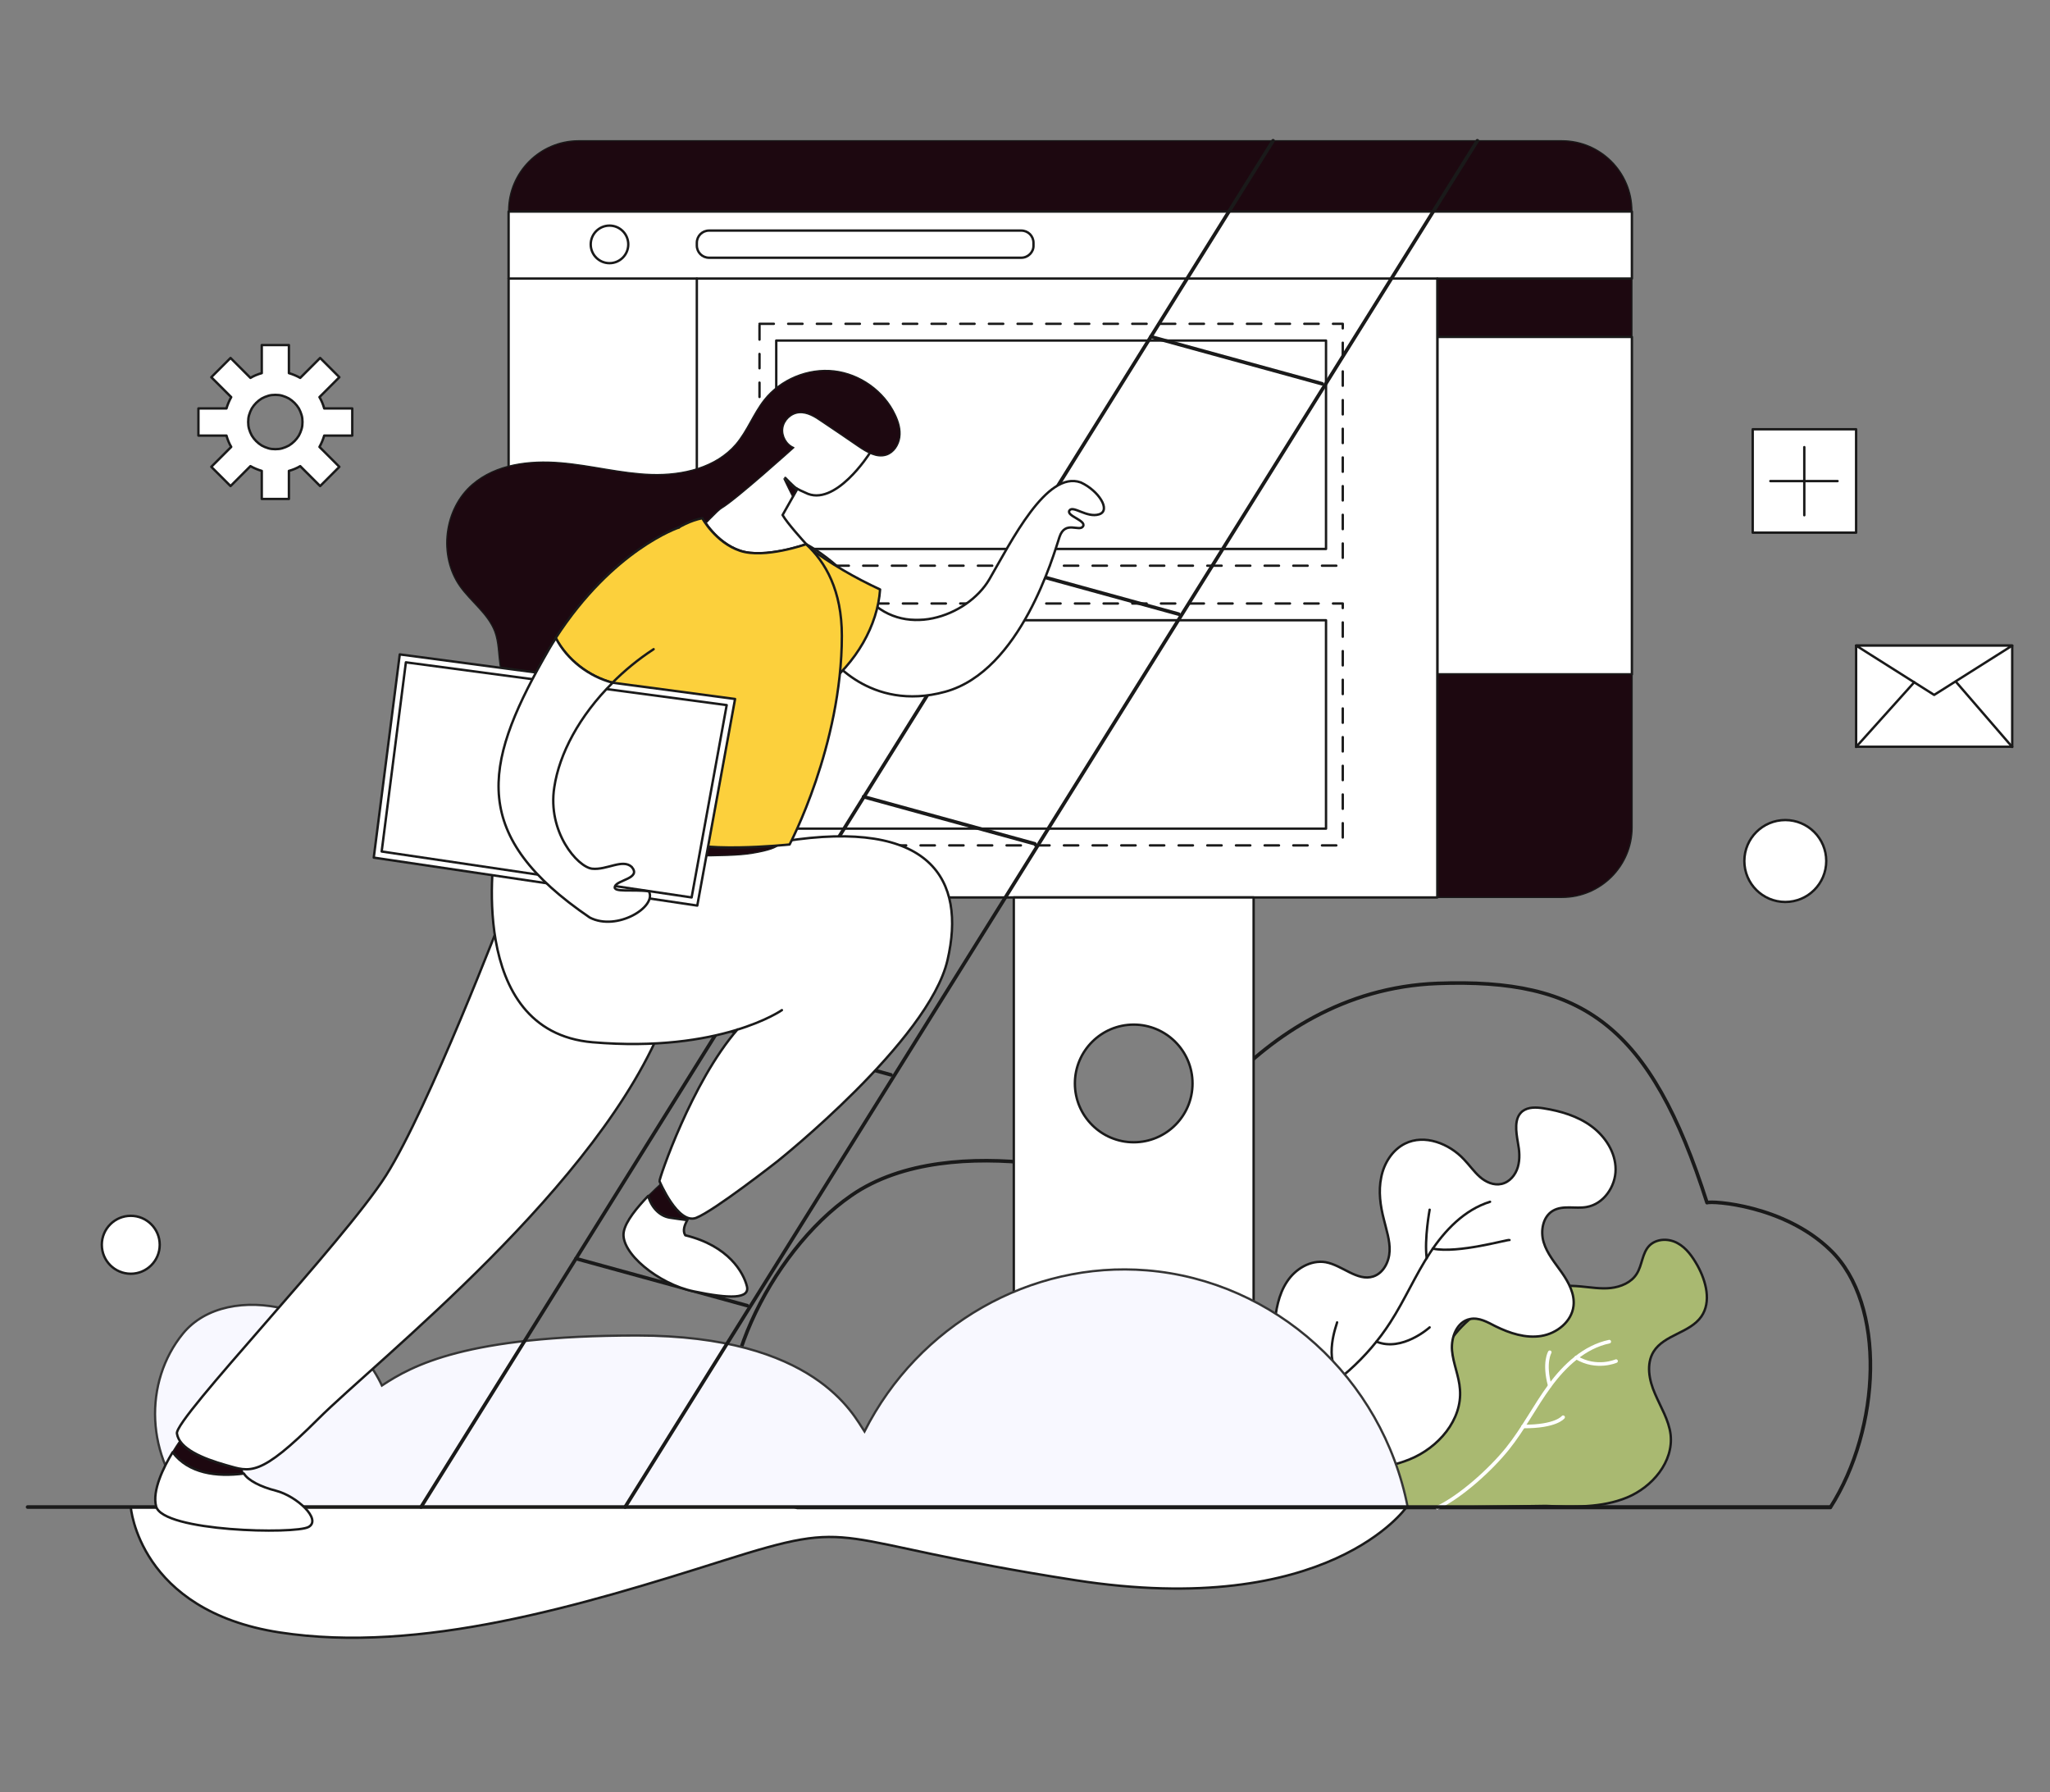 <?xml version="1.0" encoding="utf-8"?>
<!-- Generator: Adobe Illustrator 27.8.1, SVG Export Plug-In . SVG Version: 6.00 Build 0)  -->
<svg version="1.1" id="Layer_1" xmlns="http://www.w3.org/2000/svg" xmlns:xlink="http://www.w3.org/1999/xlink" x="0px" y="0px"
	 viewBox="0 0 906.1 792" style="enable-background:new 0 0 906.1 792;" xml:space="preserve">
<rect x="0" y="0" width="906.1" height="792" fill="#808080" stroke="none"/>
<style type="text/css">
	.st0{fill:#FFFFFF;stroke:#1A1A1A;stroke-width:1.056;stroke-linecap:round;stroke-linejoin:round;stroke-miterlimit:10;}
	.st1{fill:none;stroke:#1A1A1A;stroke-width:1.584;stroke-linecap:round;stroke-linejoin:round;stroke-miterlimit:10;}
	.st2{fill:#1D0810;stroke:#1A1A1A;stroke-width:0.528;stroke-linecap:round;stroke-linejoin:round;stroke-miterlimit:10;}
	.st3{fill:none;stroke:#1A1A1A;stroke-width:1.056;stroke-linecap:round;stroke-linejoin:round;stroke-miterlimit:10;}
	
		.st4{fill:none;stroke:#1A1A1A;stroke-width:1.056;stroke-linecap:round;stroke-linejoin:round;stroke-miterlimit:10;stroke-dasharray:6.337;}
	.st5{fill:#A9B971;stroke:#1A1A1A;stroke-width:1.056;stroke-linecap:round;stroke-linejoin:round;stroke-miterlimit:10;}
	.st6{fill:none;stroke:#FFFFFF;stroke-width:1.584;stroke-linecap:round;stroke-linejoin:round;stroke-miterlimit:10;}
	.st7{fill:#F8F8FF;stroke:#353535;stroke-miterlimit:10;}
	.st8{fill:#FCD03C;stroke:#1A1A1A;stroke-width:1.056;stroke-linecap:round;stroke-linejoin:round;stroke-miterlimit:10;}
	.st9{fill:#4EBAD5;stroke:#1A1A1A;stroke-width:1.056;stroke-linecap:round;stroke-linejoin:round;stroke-miterlimit:10;}
</style>
<g id="Vector">
	<path class="st0" d="M57.8,666h563.9c0,0-34.3,49.8-146.6,32.3s-93.6-28.2-155.8-8.5S185.7,731,123.5,721.4S57.8,666,57.8,666z"/>
	<path class="st1" d="M326.3,644.9c-14.8-31.8,13.6-91.5,50-116.6c44.9-31.1,125.7-6,132.5-2c2.6-5.5,43.4-88.6,126.6-91.7
		c64.3-2.4,94.1,18.5,119.1,96.9c2.1-0.9,34.1,1,54.6,21c24.7,23.9,22.3,78.7-0.1,113.7c-152.2,0-304.4,0-456.6,0
		C336.1,660.7,329.4,651.6,326.3,644.9z"/>
	<g>
		<g>
			<path class="st2" d="M721.3,93.2c0-17.1-13.9-31-31-31H255.8c-17.1,0-31,13.9-31,31v0.3h496.5V93.2z"/>
			<rect x="635.3" y="123.1" class="st2" width="86" height="25.8"/>
			<rect x="635.3" y="148.9" class="st0" width="86" height="149.1"/>
			<path class="st2" d="M635.3,297.9v98.7h55.1c17.1,0,31-13.9,31-31v-67.7L635.3,297.9L635.3,297.9z"/>
			<path class="st0" d="M721.3,93.5v29.6h-86v273.5H255.8c-17.1,0-31-13.9-31-31V93.5H721.3z"/>
			<line class="st3" x1="635.3" y1="123.1" x2="224.8" y2="123.1"/>
			<line class="st3" x1="308" y1="123.1" x2="308" y2="396.6"/>
			<rect x="335.7" y="143.1" class="st4" width="257.8" height="106.9"/>
			<rect x="343.1" y="150.5" class="st0" width="243" height="92.1"/>
			<rect x="335.7" y="266.7" class="st4" width="257.8" height="106.9"/>
			<rect x="343.1" y="274.1" class="st0" width="243" height="92.1"/>
		</g>
		<path class="st0" d="M448.1,396.6V666h106V396.6H448.1z M501.1,504.8c-14.3,0-26-11.6-26-26c0-14.3,11.6-26,26-26
			c14.3,0,26,11.6,26,26C527.1,493.2,515.4,504.8,501.1,504.8z"/>
	</g>
	<g>
		<path class="st5" d="M683.2,665.5c12.1,0.5,24.7,0.9,35.9-3.7c11.2-4.6,20.7-15.8,19.3-27.9c-0.8-6.4-4.4-12.1-6.9-18
			c-2.6-5.9-4-13.1-0.6-18.6c4.7-7.5,16-8.2,21.1-15.5c4.5-6.5,2.1-15.6-1.7-22.5c-2.2-3.9-4.9-7.8-8.8-9.9
			c-3.9-2.2-9.3-2.1-12.5,1.1c-3.2,3.3-3.1,8.6-5.6,12.5c-2.4,3.8-7,5.7-11.4,6.2s-8.9-0.3-13.4-0.7c-22.5-2-47.1,6.8-58.9,26
			c-5.1,8.2-7.6,17.7-11.7,26.4s-10.6,17.1-19.8,19.8c-3.6,1-7.3,1.1-11,1.8c-3.6,0.7-7.4,2.4-9.3,5.5c-3.4,5.5,0.5,13.1,6.2,16.1
			s12.7,0.7,19,2.1C614.6,666.6,683.2,665.5,683.2,665.5z"/>
		<path class="st6" d="M635.3,666.3c10.5-5,23.7-17,31-26.1c7-8.7,12.1-18.8,18.7-27.8c6.6-9,15.4-17.2,26.3-19.5"/>
		<path class="st6" d="M685,597.6c0,0-2.8,4.6,0,14.8"/>
		<path class="st6" d="M690.9,626.3c0,0-3.1,4.2-17.7,4.1"/>
		<path class="st6" d="M714.3,601.5c0,0-8.6,3.8-17.6-1.6"/>
		<path class="st0" d="M563.3,585.8c0.6-6.7,1.8-13.7,5.5-19.3c3.7-5.7,10.4-9.8,17.1-8.7c7.4,1.3,14,8.6,21.1,6.3
			c4.5-1.5,7-6.5,7.2-11.2s-1.4-9.3-2.5-13.9c-1.6-6.1-2.5-12.5-1.2-18.7c1.2-6.2,4.9-12.1,10.5-14.9c8.6-4.3,19.5-0.1,26.1,7
			c2.4,2.5,4.4,5.4,7,7.7s6.2,3.9,9.6,3.1c3.6-0.8,6.2-4,7.2-7.5s0.7-7.2,0-10.8c-0.8-4.8-1.8-10.7,2-13.8c2.6-2,6.2-1.8,9.4-1.3
			c7.5,1.2,15,3.4,21.1,7.9s10.7,11.5,10.7,19.1c0,7.6-5.3,15.3-12.8,16.6c-4.9,0.9-10.4-0.9-14.8,1.6c-4.6,2.6-5.7,9-4.2,14
			s5.1,9.2,8.1,13.5s5.7,9.4,5.1,14.6c-0.8,7-7.4,12.2-14.3,13.3c-6.9,1.1-13.9-1.2-20.2-4.3c-3.5-1.8-7.3-4-11.2-3.2
			c-5.8,1.1-8.5,8-8,13.9c0.5,5.8,3.1,11.3,3.5,17.2c1.1,13.5-9.6,25.8-22.2,30.9c-12.6,5.2-26.6,4.8-40.2,4.4
			c-6.1-7.7-16.6-16.8-18.6-26.7C562.3,610.8,562.3,597.8,563.3,585.8z"/>
		<path class="st0" d="M573.1,621.3c16.8-8.3,31.3-21.2,41.4-36.9c6.4-9.9,11.1-20.9,17.6-30.8c6.5-9.9,15.2-19,26.5-22.5"/>
		<path class="st0" d="M631.9,534.6c0,0-2.4,13-1.3,21.4"/>
		<path class="st0" d="M667.2,548c-0.6-0.4-22.7,6.1-33.9,3.8"/>
		<path class="st0" d="M631.9,586.6c0,0-12.2,11-23.5,6.3"/>
		<path class="st0" d="M591,584.4c0,0.6-6.4,16.1,1.6,24.4"/>
	</g>
	<path class="st7" d="M85.1,666c179,0,358,0,537.1,0c-11.2-57.2-58.9-100-115.3-104.6c-51.3-4.2-101,24.1-124.8,71.2
		c-4.9-7.3-21.8-42.4-100.5-42.4c-75.5,0-99.3,13.2-112.8,22.1c-16.5-35.4-68.1-47.1-87.9-23C63.3,610.8,64.3,644.2,85.1,666z"/>
	<path class="st1" d="M12.2,666c3.1,0,796.8,0,796.8,0"/>
	<g>
		<line class="st1" x1="562.7" y1="62.2" x2="186.1" y2="666"/>
		<line class="st1" x1="653" y1="62.2" x2="276.3" y2="666"/>
		<line class="st1" x1="254.6" y1="556.2" x2="330.3" y2="577"/>
		<line class="st1" x1="318.1" y1="454.2" x2="393.8" y2="475"/>
		<line class="st1" x1="381.7" y1="352.1" x2="457.4" y2="372.9"/>
		<line class="st1" x1="445.3" y1="250.6" x2="521" y2="271.4"/>
		<line class="st1" x1="508.7" y1="148.8" x2="584.4" y2="169.6"/>
	</g>
	<g>
		<path class="st0" d="M351.1,238c0,0,15,5.2,31.3,25.1s45.2,9.5,54.9-7.1c9.6-16.5,25.3-48.3,40.4-42.8c7.9,3.6,13.5,12.4,8.1,14.1
			c-5.4,1.7-11.5-4.1-13.1-1.7c-1.6,2.4,7.6,4.4,6,7s-7.9-2.8-10.4,4.7s-17,59.2-50.5,68.4s-51.6-15.6-52.3-17.2
			c-0.7-1.6-17.4-48.7-17.4-48.7L351.1,238z"/>
		<path class="st2" d="M107.7,651.2c-0.8-1.2-0.9-2.5-0.4-3.7c1.9-4.5-26.5-12.6-26.5-12.6s-2.1,2.8-4.6,6.9
			C83.2,651.1,95.5,652.7,107.7,651.2z"/>
		<path class="st0" d="M122,658.8c-6.7-1.7-12.3-4.5-14.2-7.6c-12.2,1.6-24.5-0.1-31.5-9.4c-4.1,6.7-9.1,17-7.3,23.9
			c2.9,11.2,61.6,12.4,67.4,9.1C142.3,671.5,131.2,661.2,122,658.8z"/>
		<path class="st0" d="M222.6,403.2c0,0-33.2,86.7-52,116.3s-93.4,107.3-92.4,114s11.2,11,21.8,14s14.7,5.5,40.6-20.4
			S266,523.3,294,449.9C290.3,409.1,222.6,403.2,222.6,403.2z"/>
		<path class="st2" d="M296,538.1c2.6,0.5,5.3,0.9,7.9,1.1c1.1-1.9,2.5-3.3,2.5-3.3L295.6,520c0,0-4.3,3.7-9,8.4
			C288,533.3,291.4,537.4,296,538.1z"/>
		<path class="st0" d="M330.1,568.3c-1.5-5.8-7.9-17.7-27.2-22.4c-1.3-2-0.3-4.6,0.9-6.7c-2.6-0.3-5.2-0.7-7.9-1.1
			c-4.6-0.8-8.1-4.8-9.4-9.6c-4.8,5-10,11.2-10.8,15.9c-1.7,9.1,15.3,23.1,31,26.3C322.4,574,331.7,574.1,330.1,568.3z"/>
		<path class="st8" d="M260,249.6c0,0,26.9,36.4,103.8,54.6c14.7-11.3,24.1-27.8,25.2-43.7c-11-5.1-21.8-11.3-32-18.9"/>
		<path class="st0" d="M326,454.9c-20.3,23.3-34.8,66.4-34.5,67.1c0,0,8.1,19.3,16.2,16.2c8-3.1,35.8-24.9,35.8-24.9
			s67.1-53.4,75.3-89c8.3-35.6-7.3-62.8-72.3-52.5c-20-0.9-67.4-15.4-67.4-15.4l-40.6-25.9c0,0-18.5,31.7-19.7,44.1
			c0,0-13.5,81.1,43.1,86c56.7,4.8,83.7-14.2,83.7-14.2"/>
		<path class="st2" d="M218.8,374.5c0,0,92.8,6.2,113.6,2.6c15.7-2.6,11.5-5.4,11.5-5.4l-115-8.5L218.8,374.5z"/>
		<path class="st0" d="M352,215.8c-4.9-2.8-6.8-5.4-6.9-5.6L352,215.8z"/>
		<path class="st0" d="M389.3,185.5l-4.9,14.8c0,0-15.4,24.3-28.5,17.4c-1.5-0.6-2.8-1.3-3.9-1.9l0.4,0.3c0,0,0,0-6.5,11.5
			c2.1,3.7,9.5,11.8,10.4,12.8c0,0,0,0.1,0.1,0.1l0,0c0,0-18.4,6.6-29.2,2.9c-10.8-3.6-16.7-14.4-16.7-14.4l27-30.4l10-22.7
			c0,0,27.2,0.7,31.1,2.4C382.6,180,389.3,185.5,389.3,185.5z"/>
		<path class="st2" d="M346.5,211.6c0,0,3.9,8.2,4,8c0.1-0.1,1.5-3,1.5-3L346.5,211.6z"/>
		<path class="st2" d="M227.3,306.4c-4-2.8-5.7-7.9-6.3-12.8c-0.7-4.9-0.6-9.9-2.3-14.5c-3-7.9-10.5-13.1-15.4-20
			c-9.6-13.6-7.1-34.3,5.6-45.1c10.4-8.9,25.1-10.6,38.7-9.5c13.6,1.1,26.9,4.8,40.5,5.2s28.3-3,37.2-13.4c5-5.9,7.7-13.5,12.5-19.6
			c7.2-9.1,19.3-14.1,30.8-12.8s22.2,8.9,27.1,19.4c1.5,3.1,2.5,6.6,2,10s-2.6,6.7-5.9,7.8c-4.3,1.4-8.7-1.3-12.4-3.8
			c-5.4-3.7-10.8-7.4-16.2-11c-3-2.1-6.4-4.2-10-3.9s-6.7,3.3-7.2,6.8s1.6,7.3,4.9,8.6c0,0-25.5,23-32,26.8s-81.5,91.2-81.5,91.2
			L227.3,306.4z"/>
		<path class="st8" d="M372.1,281c0,48.5-23.1,92.2-23.1,92.2s-42.7,4.5-52-3.1s-28.3-6-36.6-12.4c-8.3-6.4-16.5-26.2-16.5-26.2
			s25.5-94,66.5-102.5c0,0,5.9,10.8,16.7,14.4c10.8,3.6,29.2-2.9,29.2-2.9l0,0C364.9,248.4,372.1,261,372.1,281z"/>
		<polygon class="st0" points="165.2,379 176.7,289.2 324.9,308.9 308.2,400.2 		"/>
		<polygon class="st0" points="179.4,292.7 168.7,376.3 305.7,396.6 321.2,311.6 		"/>
		<path class="st8" d="M300.1,233.1c0,0-29.1,9.6-54.5,48.9c5.1,9.5,14.6,16.9,25.1,19.7c5.3-5.3,11.3-10.3,18.2-14.8"/>
		<path class="st0" d="M270.8,301.7c-10.5-2.7-20.1-10.1-25.1-19.7c-1.9,2.9-3.8,6.1-5.6,9.4c-26.5,47.1-32.3,78.1,20.6,114.1
			c12,6.2,29.8-4.8,26.1-11.6c-7.1-1-16.1,0.7-15-2.2c1.1-2.9,11.8-3.5,7.4-8.6c-4-3.7-11,1.5-17.5,0.8c-6.5-0.8-19.8-16.3-16.7-36
			C247.2,333.2,256,316.4,270.8,301.7z"/>
		<path class="st9" d="M347.1,211.2c0,0,3.7,3.9,4.9,4.6"/>
	</g>
	<circle class="st0" cx="789.1" cy="380.5" r="18.1"/>
	<circle class="st0" cx="57.8" cy="550.1" r="12.8"/>
	<path class="st0" d="M155.7,192.5v-12h-12.4c-0.5-1.8-1.2-3.5-2.1-5l8.8-8.8l-8.5-8.5l-8.8,8.8c-1.6-0.9-3.3-1.6-5-2.1v-12.4h-12
		v12.4c-1.8,0.5-3.5,1.2-5,2.1l-8.8-8.8l-8.5,8.5l8.8,8.8c-0.9,1.6-1.6,3.3-2.1,5H87.7v12h12.4c0.5,1.8,1.2,3.5,2.1,5l-8.8,8.8
		l8.5,8.5l8.8-8.8c1.6,0.9,3.3,1.6,5,2.1v12.4h12v-12.4c1.8-0.5,3.5-1.2,5-2.1l8.8,8.8l8.5-8.5l-8.8-8.8c0.9-1.6,1.6-3.3,2.1-5
		H155.7z M132.1,192.5c-1.1,1.8-2.6,3.3-4.4,4.4c-0.9,0.5-1.9,0.9-2.9,1.2s-2,0.4-3.1,0.4s-2.1-0.1-3.1-0.4c-1-0.3-2-0.7-2.9-1.2
		c-1.8-1.1-3.3-2.6-4.4-4.4c-0.5-0.9-0.9-1.9-1.2-2.9c-0.3-1-0.4-2-0.4-3.1s0.1-2.1,0.4-3.1s0.7-2,1.2-2.9c1.1-1.8,2.6-3.3,4.4-4.4
		c0.9-0.5,1.9-0.9,2.9-1.2s2-0.4,3.1-0.4s2.1,0.1,3.1,0.4c1,0.3,2,0.7,2.9,1.2c1.8,1.1,3.3,2.6,4.4,4.4c0.5,0.9,0.9,1.9,1.2,2.9
		s0.4,2,0.4,3.1s-0.1,2.1-0.4,3.1C133,190.6,132.6,191.6,132.1,192.5z"/>
	<g>
		<rect x="774.7" y="189.7" class="st0" width="45.7" height="45.7"/>
		<line class="st3" x1="797.5" y1="197.6" x2="797.5" y2="227.7"/>
		<line class="st3" x1="782.5" y1="212.6" x2="812.2" y2="212.6"/>
	</g>
	<circle class="st0" cx="269.4" cy="108" r="8.3"/>
	<path class="st0" d="M451.4,113.9h-138c-3,0-5.4-2.4-5.4-5.4v-1.2c0-3,2.4-5.4,5.4-5.4h138c3,0,5.4,2.4,5.4,5.4v1.2
		C456.9,111.4,454.4,113.9,451.4,113.9z"/>
	<g>
		<g>
			<rect x="820.4" y="285.3" class="st0" width="69" height="44.7"/>
			<polygon class="st0" points="854.9,307.1 820.4,285.3 889.4,285.3 			"/>
		</g>
		<line class="st3" x1="820.4" y1="330.1" x2="846.1" y2="301.5"/>
		<line class="st3" x1="864.7" y1="301.5" x2="889.4" y2="330.1"/>
	</g>
</g>
</svg>
